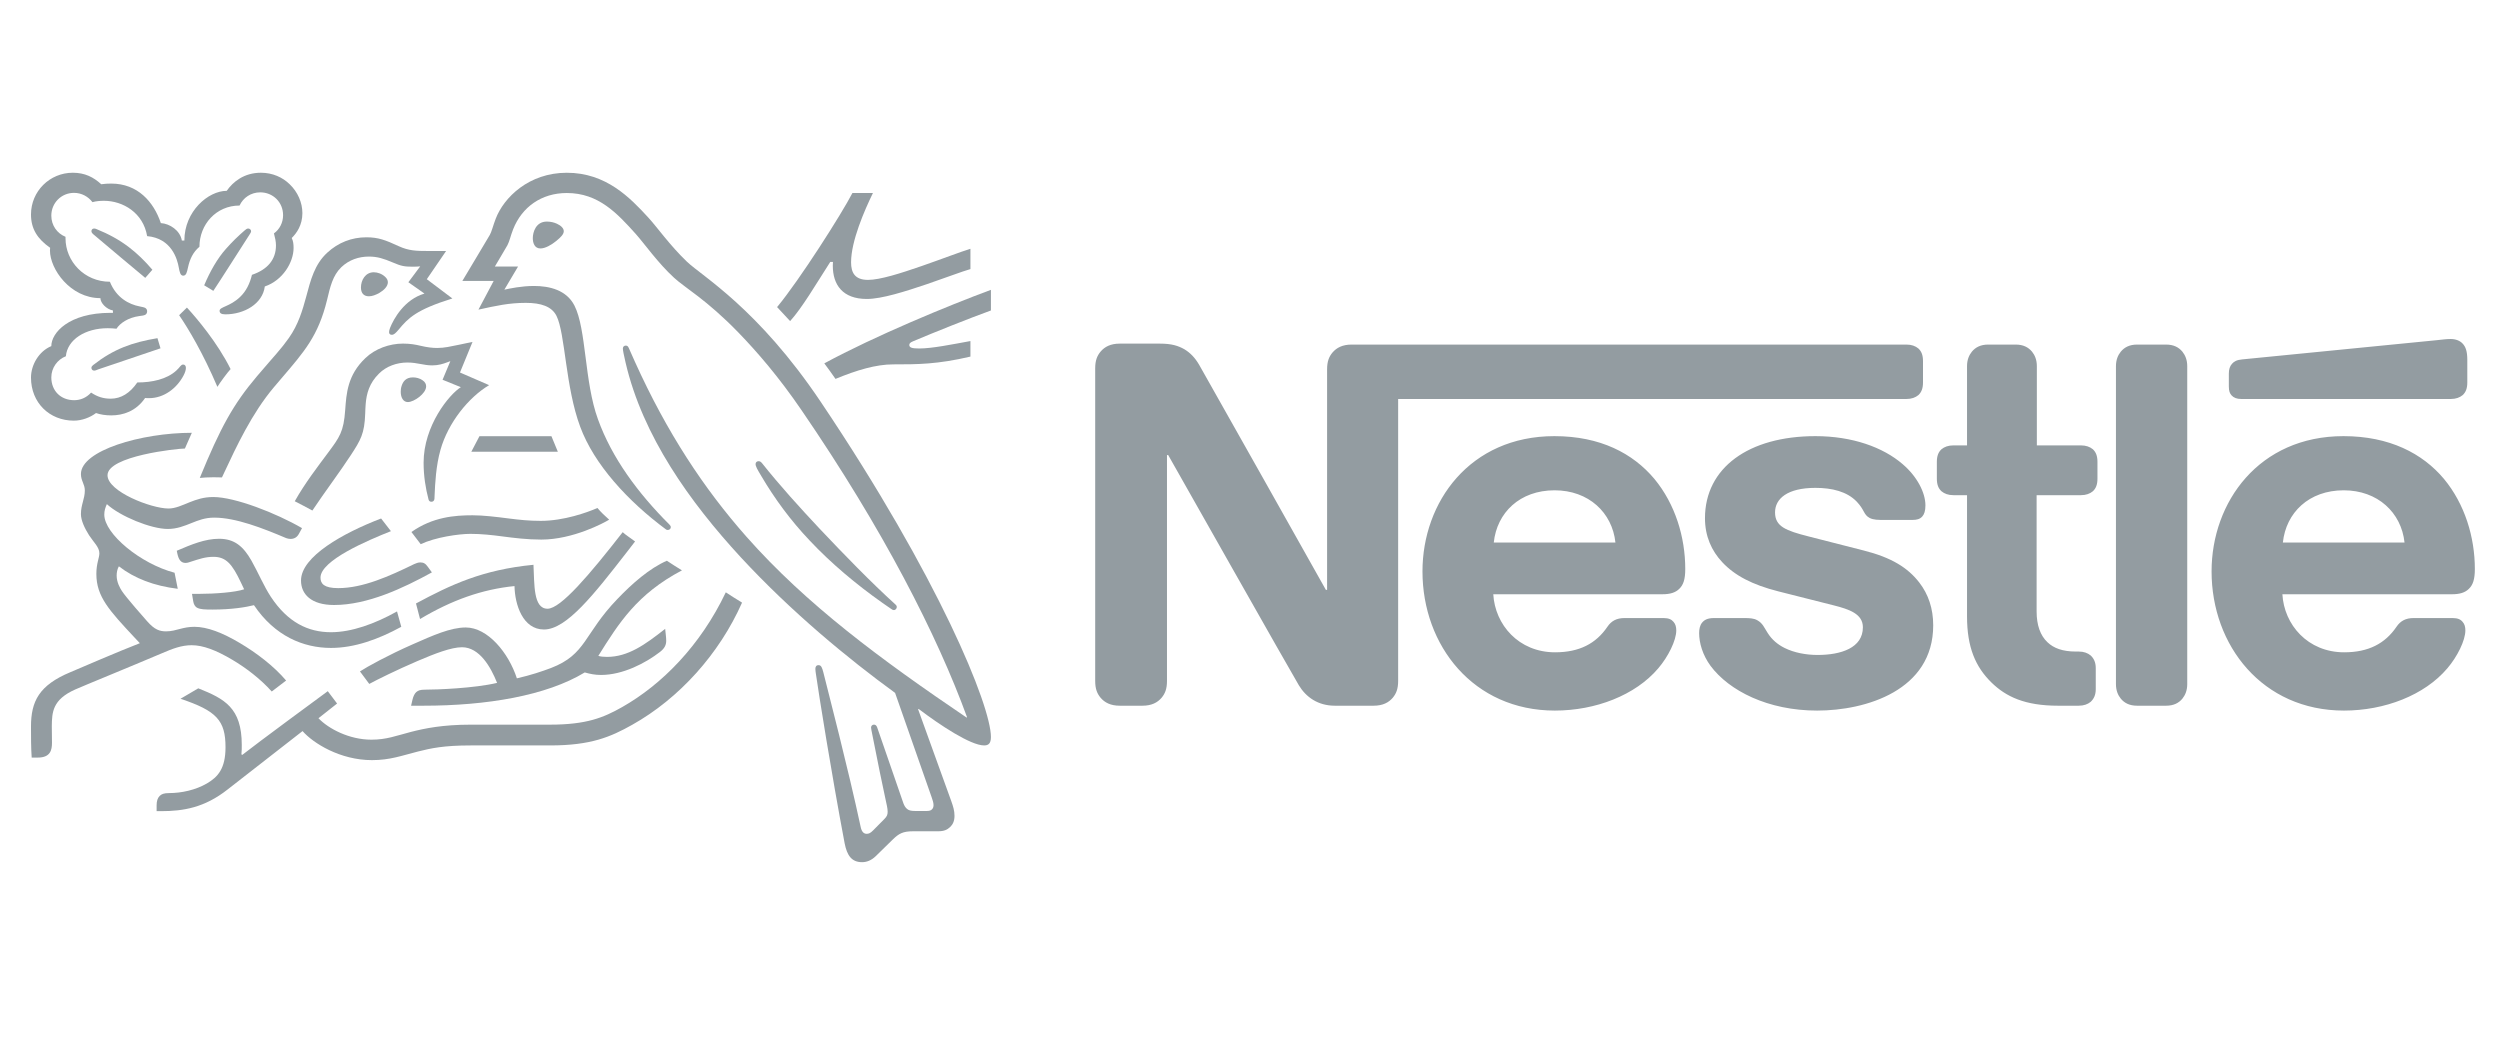 <svg width="116" height="49" viewBox="0 0 116 49" fill="none" xmlns="http://www.w3.org/2000/svg">
<path d="M61.825 16.36C61.667 16.552 61.577 16.766 61.577 17.138V27.37H61.521C61.521 27.37 55.91 17.386 55.639 16.924C55.447 16.597 55.232 16.372 54.95 16.202C54.667 16.045 54.374 15.944 53.81 15.944H51.958C51.529 15.944 51.258 16.09 51.066 16.316C50.908 16.507 50.817 16.721 50.817 17.093V31.596C50.817 31.968 50.908 32.182 51.066 32.374C51.258 32.599 51.529 32.745 51.958 32.745H53.008C53.437 32.745 53.708 32.599 53.9 32.374C54.058 32.182 54.148 31.968 54.148 31.596V21.116H54.205C54.205 21.116 60.03 31.416 60.268 31.799C60.595 32.34 61.148 32.745 61.938 32.745H63.734C64.162 32.745 64.434 32.599 64.626 32.374C64.783 32.182 64.874 31.968 64.874 31.596V18.513H88.459C88.696 18.513 88.876 18.445 89.012 18.333C89.159 18.197 89.227 18.017 89.227 17.747V16.755C89.227 16.484 89.159 16.304 89.012 16.169C88.876 16.056 88.696 15.988 88.459 15.988H62.718C62.289 15.988 62.017 16.135 61.825 16.36ZM72.122 20.237C68.204 20.237 66.003 23.291 66.003 26.514C66.003 29.951 68.363 32.971 72.145 32.971C74.03 32.971 75.882 32.262 76.943 31.01C77.406 30.47 77.779 29.714 77.779 29.253C77.779 29.094 77.744 28.959 77.655 28.858C77.564 28.745 77.428 28.678 77.192 28.678H75.374C75.012 28.678 74.764 28.812 74.583 29.083C74.053 29.861 73.285 30.267 72.156 30.267C70.462 30.267 69.368 28.982 69.288 27.573H77.147C77.496 27.573 77.744 27.494 77.914 27.326C78.106 27.145 78.196 26.886 78.196 26.401C78.196 24.925 77.733 23.393 76.763 22.22C75.769 21.037 74.256 20.237 72.122 20.237ZM84.236 20.237C81.143 20.237 79.111 21.702 79.111 24.046C79.111 24.88 79.416 25.556 79.912 26.085C80.489 26.706 81.313 27.134 82.51 27.438L85.094 28.091C85.806 28.272 86.438 28.486 86.438 29.106C86.438 30.064 85.422 30.39 84.338 30.39C83.807 30.39 83.254 30.289 82.802 30.064C82.486 29.906 82.216 29.681 82.024 29.376C81.854 29.117 81.798 28.925 81.538 28.779C81.38 28.689 81.188 28.678 80.929 28.678H79.528C79.224 28.678 79.077 28.768 78.976 28.892C78.874 29.015 78.84 29.196 78.84 29.376C78.84 29.827 78.998 30.39 79.371 30.898C80.228 32.047 82.024 32.971 84.315 32.971C86.574 32.971 89.701 32.036 89.701 29.015C89.701 28.238 89.475 27.573 89.057 27.032C88.527 26.345 87.771 25.871 86.483 25.545L83.921 24.891C82.859 24.621 82.362 24.429 82.362 23.775C82.362 23.144 82.927 22.637 84.236 22.637C85.004 22.637 85.704 22.806 86.156 23.28C86.528 23.674 86.461 23.877 86.755 24.035C86.935 24.125 87.138 24.125 87.455 24.125H88.73C88.933 24.125 89.08 24.091 89.192 23.967C89.284 23.865 89.34 23.708 89.34 23.449C89.34 22.862 88.956 22.108 88.279 21.533C87.376 20.755 85.953 20.237 84.236 20.237ZM91.27 20.666H90.638C90.401 20.666 90.221 20.733 90.085 20.845C89.938 20.981 89.87 21.161 89.87 21.431V22.209C89.87 22.48 89.938 22.66 90.085 22.795C90.221 22.908 90.401 22.976 90.638 22.976H91.27V28.599C91.27 30.041 91.665 30.942 92.399 31.664C93.077 32.329 93.958 32.745 95.493 32.745H96.452C96.69 32.745 96.87 32.678 97.006 32.566C97.152 32.43 97.243 32.25 97.243 31.98V30.999C97.243 30.728 97.152 30.549 97.006 30.413C96.87 30.3 96.69 30.232 96.452 30.232H96.317C95.707 30.232 95.29 30.075 95.007 29.804C94.669 29.489 94.499 29.004 94.499 28.373V22.976H96.555C96.791 22.976 96.972 22.908 97.108 22.795C97.254 22.66 97.322 22.48 97.322 22.209V21.431C97.322 21.161 97.254 20.981 97.108 20.845C96.972 20.733 96.791 20.666 96.555 20.666H94.51V16.991C94.51 16.698 94.42 16.484 94.285 16.316C94.115 16.113 93.878 15.988 93.529 15.988H92.253C91.902 15.988 91.665 16.113 91.496 16.316C91.361 16.484 91.27 16.698 91.27 16.991V20.666ZM98.18 31.742C98.18 32.036 98.27 32.25 98.406 32.419C98.575 32.622 98.812 32.745 99.162 32.745H100.505C100.856 32.745 101.093 32.622 101.262 32.419C101.397 32.25 101.488 32.036 101.488 31.742V16.992C101.488 16.699 101.397 16.485 101.262 16.316C101.093 16.113 100.856 15.988 100.505 15.988H99.162C98.812 15.988 98.575 16.113 98.406 16.316C98.27 16.485 98.18 16.699 98.18 16.992V31.742ZM69.311 25.173C69.457 23.786 70.519 22.75 72.133 22.75C73.714 22.75 74.809 23.786 74.956 25.173H69.311ZM113.715 18.513C113.952 18.513 114.133 18.445 114.268 18.333C114.415 18.197 114.483 18.017 114.483 17.747V16.698C114.483 16.293 114.404 16.09 114.268 15.944C114.144 15.808 113.941 15.73 113.715 15.73C113.534 15.73 113.354 15.752 113.05 15.786L104.039 16.676C103.78 16.698 103.656 16.777 103.566 16.879C103.464 16.991 103.418 17.138 103.418 17.341V17.926C103.418 18.152 103.464 18.254 103.543 18.344C103.644 18.457 103.791 18.513 103.994 18.513H113.715ZM108.736 20.237C104.819 20.237 102.617 23.291 102.617 26.514C102.617 29.951 104.977 32.971 108.759 32.971C110.645 32.971 112.496 32.262 113.557 31.01C114.02 30.47 114.393 29.714 114.393 29.253C114.393 29.094 114.359 28.959 114.268 28.858C114.178 28.745 114.042 28.678 113.806 28.678H111.988C111.626 28.678 111.378 28.812 111.197 29.083C110.667 29.861 109.899 30.267 108.77 30.267C107.076 30.267 105.981 28.982 105.903 27.573H113.783C114.133 27.573 114.382 27.494 114.551 27.326C114.743 27.145 114.833 26.886 114.833 26.401C114.833 24.925 114.37 23.393 113.399 22.22C112.406 21.037 110.87 20.237 108.736 20.237ZM105.925 25.173C106.072 23.786 107.133 22.75 108.748 22.75C110.329 22.75 111.423 23.786 111.57 25.173H105.925Z" fill="#939CA1"/>
<path d="M38.084 18.648C35.161 14.296 32.593 12.83 31.871 12.14C31.077 11.379 30.472 10.517 30.087 10.101C29.231 9.168 28.123 8.016 26.3 8.016C24.541 8.016 23.379 9.16 23.001 10.149C22.891 10.43 22.805 10.775 22.727 10.901C22.554 11.183 21.776 12.508 21.454 13.034H22.907L22.2 14.367C23.025 14.186 23.614 14.053 24.399 14.053C25.099 14.053 25.601 14.218 25.821 14.656C26.23 15.473 26.23 17.942 26.921 19.801C27.565 21.548 29.137 23.258 30.904 24.567C30.927 24.583 30.951 24.591 30.983 24.591C31.069 24.591 31.124 24.528 31.124 24.465C31.124 24.418 31.108 24.387 31.069 24.348C29.592 22.874 28.39 21.243 27.746 19.456C27.109 17.715 27.212 15.268 26.654 14.178C26.285 13.457 25.5 13.269 24.776 13.269C24.195 13.269 23.653 13.387 23.402 13.441L24.038 12.367H22.962C23.19 11.968 23.425 11.599 23.544 11.379C23.645 11.191 23.685 10.956 23.811 10.635C24.219 9.607 25.122 8.956 26.3 8.956C27.777 8.956 28.642 9.905 29.498 10.854C29.89 11.293 30.534 12.21 31.281 12.892C31.791 13.363 32.766 13.888 34.266 15.433C35.13 16.327 36.136 17.487 37.196 19.04C40.99 24.583 43.48 29.468 44.871 33.278L44.848 33.294C40.865 30.597 37.416 28.048 34.636 24.904C32.663 22.67 30.951 20.083 29.458 16.781C29.356 16.562 29.27 16.358 29.176 16.147C29.137 16.06 29.098 16.036 29.034 16.036C28.956 16.036 28.901 16.091 28.901 16.17C28.901 16.256 28.94 16.444 29.026 16.82C29.82 20.239 32.019 23.305 34.368 25.853C36.709 28.386 39.356 30.566 41.532 32.15L43.229 36.995C43.268 37.113 43.316 37.238 43.316 37.356C43.316 37.442 43.291 37.512 43.237 37.559C43.19 37.606 43.127 37.63 42.986 37.63H42.475C42.255 37.63 42.168 37.599 42.09 37.536C42.011 37.473 41.957 37.379 41.917 37.27C41.768 36.814 40.872 34.266 40.7 33.749C40.668 33.655 40.613 33.623 40.55 33.623C40.472 33.623 40.417 33.686 40.417 33.757C40.417 33.82 40.44 33.89 40.48 34.11C40.707 35.27 40.974 36.572 41.084 37.066C41.132 37.293 41.187 37.505 41.187 37.662C41.187 37.802 41.155 37.881 41.038 37.999L40.511 38.532C40.386 38.657 40.314 38.689 40.213 38.689C40.087 38.689 39.985 38.602 39.938 38.383C39.341 35.599 38.438 32.15 38.202 31.192C38.146 30.982 38.107 30.863 37.981 30.863C37.872 30.863 37.833 30.942 37.833 31.036C37.833 31.106 37.848 31.192 37.856 31.256C37.998 32.243 38.571 35.843 39.191 39.128C39.302 39.692 39.514 40.005 40.001 40.005C40.221 40.005 40.432 39.919 40.629 39.731C40.951 39.41 41.045 39.323 41.431 38.947C41.705 38.681 41.894 38.571 42.365 38.571H43.528C43.803 38.571 43.952 38.501 44.085 38.375C44.211 38.257 44.289 38.093 44.289 37.857C44.289 37.614 44.227 37.419 44.14 37.175C43.842 36.376 42.883 33.67 42.6 32.91L42.624 32.894C43.606 33.639 45.036 34.588 45.664 34.588C45.861 34.588 45.979 34.502 45.979 34.196C45.979 32.754 43.575 26.818 38.084 18.648Z" fill="#939CA1"/>
<path d="M11.116 9.537C11.281 9.176 11.643 8.925 12.075 8.925C12.664 8.925 13.135 9.38 13.135 9.984C13.135 10.336 12.97 10.643 12.711 10.83C12.766 11.035 12.805 11.214 12.805 11.387C12.805 12.046 12.412 12.508 11.69 12.752C11.595 13.151 11.423 13.512 11.139 13.779C10.668 14.233 10.189 14.233 10.189 14.421C10.189 14.524 10.26 14.586 10.456 14.586C11.328 14.586 12.184 14.1 12.287 13.292C13.12 13.01 13.622 12.171 13.622 11.505C13.622 11.332 13.606 11.183 13.536 11.043C13.764 10.822 14.031 10.446 14.031 9.89C14.031 9.403 13.818 8.91 13.441 8.549C13.111 8.227 12.648 8.015 12.106 8.015C11.32 8.015 10.81 8.439 10.519 8.855C9.662 8.855 8.555 9.803 8.555 11.16H8.438C8.358 10.69 7.872 10.375 7.463 10.352C7.133 9.364 6.387 8.518 5.161 8.518C5.02 8.518 4.848 8.526 4.698 8.549C4.337 8.219 3.936 8.015 3.379 8.015C2.31 8.015 1.438 8.871 1.438 9.952C1.438 10.627 1.744 11.089 2.326 11.497C2.326 11.497 2.318 11.583 2.318 11.623C2.318 12.485 3.26 13.834 4.659 13.834C4.659 14.053 4.934 14.351 5.24 14.405V14.516H5.122C3.198 14.516 2.381 15.441 2.381 16.06C1.807 16.296 1.438 16.93 1.438 17.518C1.438 18.687 2.295 19.518 3.426 19.518C3.803 19.518 4.188 19.369 4.455 19.165C4.651 19.235 4.902 19.274 5.161 19.274C5.704 19.274 6.309 19.087 6.733 18.467C6.796 18.475 6.85 18.475 6.913 18.475C7.605 18.475 8.201 18.02 8.516 17.424C8.594 17.276 8.626 17.158 8.626 17.071C8.626 16.986 8.586 16.915 8.5 16.915C8.39 16.915 8.374 17.017 8.178 17.197C7.738 17.597 7.062 17.746 6.371 17.746C6.033 18.24 5.617 18.499 5.138 18.499C4.784 18.499 4.51 18.405 4.227 18.216C3.999 18.467 3.716 18.569 3.441 18.569C2.821 18.569 2.381 18.138 2.381 17.51C2.381 17.071 2.663 16.68 3.056 16.53C3.127 15.754 3.96 15.229 4.996 15.229C5.13 15.229 5.264 15.237 5.405 15.253C5.562 15.002 5.939 14.735 6.473 14.664C6.584 14.649 6.669 14.641 6.733 14.61C6.796 14.578 6.827 14.516 6.827 14.445C6.827 14.382 6.803 14.327 6.741 14.288C6.685 14.257 6.591 14.242 6.481 14.218C5.986 14.124 5.397 13.818 5.099 13.073C3.912 13.073 3.04 12.124 3.04 11.058V10.988C2.647 10.83 2.381 10.454 2.381 10.007C2.381 9.419 2.844 8.949 3.433 8.949C3.787 8.949 4.093 9.121 4.29 9.38C4.455 9.333 4.643 9.317 4.824 9.317C5.704 9.317 6.646 9.874 6.827 10.956C7.958 11.058 8.226 12.015 8.296 12.415C8.335 12.618 8.366 12.791 8.5 12.791C8.642 12.791 8.673 12.633 8.72 12.422C8.806 12.023 8.956 11.701 9.254 11.45C9.254 10.422 10.024 9.537 11.116 9.537Z" fill="#939CA1"/>
<path d="M13.402 15.684C13.032 16.209 12.766 16.468 11.925 17.456C10.818 18.765 10.236 19.824 9.27 22.176C9.427 22.16 9.655 22.145 9.906 22.145C10.032 22.145 10.134 22.145 10.299 22.152L10.417 21.901C10.959 20.741 11.689 19.173 12.711 17.965L13.064 17.55C14.116 16.319 14.768 15.589 15.177 13.912C15.319 13.316 15.437 12.783 15.837 12.398C16.198 12.053 16.654 11.905 17.117 11.905C17.51 11.905 17.802 11.999 18.226 12.179C18.61 12.343 18.751 12.375 19.16 12.375C19.302 12.375 19.403 12.367 19.498 12.359L18.948 13.096L19.695 13.622C18.759 13.896 18.265 14.798 18.099 15.213C18.068 15.3 18.053 15.355 18.053 15.41C18.053 15.473 18.084 15.535 18.178 15.535C18.28 15.535 18.358 15.457 18.492 15.3C18.948 14.751 19.31 14.374 20.99 13.849L19.804 12.955L20.699 11.646H19.859C19.325 11.646 18.971 11.638 18.508 11.426C17.879 11.137 17.558 11.011 17 11.011C16.317 11.011 15.696 11.254 15.185 11.724C14.596 12.265 14.415 12.987 14.204 13.779C14.038 14.39 13.842 15.065 13.402 15.684Z" fill="#939CA1"/>
<path d="M15.209 21.023C14.761 21.627 14.148 22.418 13.677 23.258C13.826 23.329 14.321 23.595 14.494 23.689C15.036 22.873 15.79 21.87 16.285 21.109C16.733 20.419 16.914 20.122 16.945 19.196C16.953 19.04 16.953 18.89 16.968 18.742C17.007 18.263 17.134 17.777 17.589 17.331C17.927 16.993 18.414 16.821 18.901 16.821C19.372 16.821 19.647 16.954 20.055 16.954C20.346 16.954 20.558 16.883 20.747 16.813L20.896 16.758L20.535 17.621L21.383 17.965C20.841 18.302 19.655 19.753 19.655 21.47C19.655 22.09 19.749 22.662 19.883 23.171C19.899 23.227 19.93 23.282 20.016 23.282C20.095 23.282 20.15 23.234 20.158 23.148L20.166 22.968C20.189 22.442 20.228 21.612 20.44 20.867C20.794 19.612 21.744 18.436 22.695 17.871L21.343 17.284L21.925 15.864L21.289 15.998C20.904 16.076 20.621 16.146 20.284 16.146C20.063 16.146 19.812 16.115 19.514 16.044C19.286 15.99 19.042 15.943 18.697 15.943C18.076 15.943 17.408 16.177 16.953 16.617C16.12 17.409 16.073 18.263 16.017 19.024C15.947 20.035 15.758 20.286 15.209 21.023Z" fill="#939CA1"/>
<path d="M35.366 21.501C35.311 21.431 35.263 21.399 35.201 21.399C35.107 21.399 35.059 21.462 35.059 21.532C35.059 21.643 35.138 21.776 35.335 22.106C35.931 23.117 36.67 24.136 37.581 25.093C38.563 26.136 39.717 27.107 40.951 27.978L41.336 28.244C41.391 28.285 41.43 28.308 41.477 28.308C41.556 28.308 41.611 28.229 41.611 28.166C41.611 28.127 41.595 28.087 41.548 28.048C40.401 27.006 39.168 25.735 38.013 24.513C37.109 23.548 36.183 22.529 35.366 21.501Z" fill="#939CA1"/>
<path d="M10.087 17.95C10.205 17.754 10.558 17.276 10.7 17.126C10.095 15.904 9.105 14.736 8.673 14.272L8.312 14.625C8.728 15.229 9.427 16.397 10.087 17.95Z" fill="#939CA1"/>
<path d="M4.329 10.87C4.258 10.807 4.243 10.768 4.243 10.72C4.243 10.666 4.282 10.603 4.368 10.603C4.399 10.603 4.431 10.611 4.471 10.627C5.051 10.862 5.547 11.136 5.987 11.473C6.356 11.755 6.717 12.101 7.07 12.516L6.74 12.893C6.332 12.555 5.012 11.45 4.329 10.87Z" fill="#939CA1"/>
<path d="M9.898 13.496L9.474 13.238C9.749 12.587 10.087 11.991 10.487 11.544C10.771 11.223 11.038 10.963 11.336 10.705C11.407 10.65 11.446 10.603 11.516 10.603C11.595 10.603 11.651 10.666 11.651 10.729C11.651 10.76 11.635 10.799 11.603 10.846C11.124 11.591 10.189 13.065 9.898 13.496Z" fill="#939CA1"/>
<path d="M4.573 17.134C4.47 17.173 4.423 17.197 4.369 17.197C4.282 17.197 4.242 17.126 4.242 17.071C4.242 17.017 4.266 16.986 4.321 16.938C5.287 16.186 6.136 15.888 7.306 15.691L7.447 16.162L4.573 17.134Z" fill="#939CA1"/>
<path d="M24.722 11.05C24.722 10.775 24.863 10.281 25.374 10.281C25.546 10.281 25.711 10.32 25.845 10.383C26.034 10.47 26.159 10.595 26.159 10.728C26.159 10.87 26.018 11.011 25.806 11.184C25.586 11.363 25.303 11.528 25.075 11.528C24.801 11.528 24.722 11.269 24.722 11.05Z" fill="#939CA1"/>
<path d="M16.748 13.339C16.748 13.002 16.952 12.633 17.345 12.633C17.518 12.633 17.722 12.704 17.872 12.846C17.958 12.924 17.997 13.01 17.997 13.097C17.997 13.285 17.817 13.465 17.604 13.59C17.44 13.684 17.267 13.748 17.118 13.748C16.874 13.748 16.748 13.597 16.748 13.339Z" fill="#939CA1"/>
<path d="M18.594 18.177C18.594 18.099 18.602 18.005 18.634 17.911C18.697 17.707 18.83 17.511 19.16 17.511C19.31 17.511 19.474 17.55 19.607 17.645C19.726 17.723 19.773 17.824 19.773 17.927C19.773 18.264 19.207 18.656 18.924 18.656C18.72 18.656 18.594 18.459 18.594 18.177Z" fill="#939CA1"/>
<path d="M15.499 28.072C14.439 28.072 13.967 27.57 13.967 26.936C13.967 25.822 15.923 24.732 17.683 24.058L18.139 24.646C17.055 25.076 14.871 26.003 14.871 26.802C14.871 27.084 15.036 27.289 15.695 27.289C16.843 27.289 18.076 26.731 19.215 26.175C19.301 26.136 19.404 26.096 19.498 26.096C19.647 26.096 19.741 26.143 19.851 26.3L20.04 26.559C18.712 27.289 17.055 28.072 15.499 28.072Z" fill="#939CA1"/>
<path d="M18.422 28.37C17.385 28.95 16.309 29.335 15.358 29.335C14.297 29.335 13.355 28.88 12.569 27.695C12.24 27.194 11.98 26.567 11.666 26.011C11.289 25.352 10.88 24.999 10.166 24.999C9.514 24.999 8.877 25.265 8.202 25.555L8.233 25.705C8.288 25.947 8.383 26.12 8.61 26.12C8.712 26.12 8.815 26.074 8.87 26.058C9.247 25.939 9.521 25.837 9.907 25.837C10.495 25.837 10.778 26.183 11.179 27.029L11.328 27.343C10.919 27.485 9.961 27.555 9.247 27.555H8.909L8.964 27.892C8.987 28.033 9.043 28.151 9.16 28.206C9.301 28.276 9.506 28.284 9.859 28.284C10.755 28.284 11.407 28.175 11.784 28.08C12.75 29.515 14.077 30.064 15.358 30.064C16.45 30.064 17.558 29.664 18.619 29.084L18.422 28.37Z" fill="#939CA1"/>
<path d="M19.49 28.723L19.302 28.001C20.919 27.131 22.396 26.434 24.753 26.206C24.801 27.108 24.737 28.245 25.405 28.245C26.018 28.245 27.353 26.668 28.893 24.693C29.035 24.826 29.262 24.967 29.467 25.124L29.074 25.633C27.573 27.563 26.293 29.209 25.24 29.209C24.258 29.209 23.889 28.056 23.873 27.194C22.373 27.343 20.959 27.845 19.49 28.723Z" fill="#939CA1"/>
<path d="M40.276 12.987C39.663 12.987 39.49 12.649 39.49 12.171C39.49 11.184 40.111 9.764 40.504 8.956H39.552C39.058 9.913 37.11 12.979 36.057 14.249L36.662 14.899C37.227 14.272 37.848 13.206 38.523 12.155H38.649C38.649 12.21 38.642 12.273 38.642 12.328C38.642 13.214 39.097 13.872 40.22 13.872C40.912 13.872 41.996 13.527 43.017 13.182C43.865 12.892 44.643 12.595 45.028 12.485V11.544C44.588 11.677 43.693 12.022 42.765 12.344C41.792 12.681 40.833 12.987 40.276 12.987Z" fill="#939CA1"/>
<path d="M42.373 15.833C43.315 15.433 45.004 14.759 45.979 14.406V13.449C44.023 14.171 40.59 15.59 38.248 16.86C38.312 16.938 38.721 17.51 38.767 17.581C39.757 17.173 40.645 16.907 41.446 16.907C42.57 16.907 43.488 16.907 45.028 16.546V15.825C44.164 15.982 43.245 16.17 42.648 16.17C42.294 16.17 42.192 16.122 42.192 16.005C42.192 15.935 42.239 15.888 42.373 15.833Z" fill="#939CA1"/>
<path d="M22.247 20.239L21.869 20.961H25.884L25.586 20.239H22.247Z" fill="#939CA1"/>
<path d="M7.785 24.544C8.209 24.544 8.555 24.402 8.885 24.27C9.199 24.144 9.513 24.018 9.937 24.018C10.943 24.018 12.184 24.505 13.276 24.967C13.339 24.991 13.41 25.006 13.48 25.006C13.654 25.006 13.787 24.928 13.873 24.763L14.014 24.505C12.813 23.807 10.896 23.062 9.898 23.062C9.443 23.062 9.113 23.18 8.799 23.304C8.445 23.447 8.139 23.595 7.816 23.595C7.024 23.595 4.989 22.811 4.989 22.051C4.989 21.157 8.225 20.812 8.579 20.812L8.901 20.082C6.552 20.082 3.755 20.905 3.755 21.995C3.755 22.309 3.936 22.466 3.936 22.756C3.936 23.148 3.755 23.415 3.755 23.854C3.755 24.144 3.928 24.513 4.132 24.834C4.352 25.171 4.611 25.39 4.611 25.673C4.611 25.885 4.471 26.135 4.471 26.63C4.471 27.688 5.075 28.331 6.253 29.593L6.489 29.844C5.515 30.221 3.7 31.005 3.276 31.185C1.807 31.796 1.438 32.541 1.438 33.718C1.438 34.172 1.438 34.69 1.47 35.152H1.752C2.342 35.152 2.412 34.8 2.412 34.463C2.412 34.235 2.404 33.977 2.404 33.694C2.412 33.044 2.436 32.463 3.488 31.993C3.913 31.804 5.994 30.958 7.542 30.299C7.997 30.103 8.421 29.938 8.893 29.938C9.419 29.938 10.024 30.166 10.778 30.613C11.414 30.989 12.082 31.498 12.609 32.086L13.276 31.577C12.702 30.903 11.91 30.299 11.116 29.829C10.322 29.358 9.616 29.084 9.019 29.084C8.76 29.084 8.548 29.131 8.367 29.178C8.155 29.233 7.958 29.295 7.707 29.295C7.416 29.295 7.172 29.225 6.819 28.817C6.685 28.668 5.837 27.704 5.656 27.422C5.57 27.288 5.413 27.022 5.413 26.708C5.413 26.575 5.436 26.418 5.515 26.277C6.245 26.841 7.149 27.186 8.248 27.32L8.1 26.575C6.52 26.159 4.839 24.771 4.839 23.878C4.839 23.689 4.887 23.556 4.958 23.391C5.57 23.956 7.008 24.544 7.785 24.544Z" fill="#939CA1"/>
<path d="M19.09 24.685C20.079 23.987 21.1 23.909 21.925 23.909C22.42 23.909 23.001 23.979 23.614 24.058C24.109 24.121 24.556 24.168 25.091 24.168C26.167 24.168 27.251 23.776 27.722 23.571C27.856 23.736 28.084 23.956 28.265 24.113C28.037 24.254 26.592 25.037 25.115 25.037C24.463 25.037 23.842 24.96 23.307 24.889C22.836 24.826 22.326 24.771 21.831 24.771C21.289 24.771 20.197 24.928 19.521 25.25L19.09 24.685Z" fill="#939CA1"/>
<path d="M33.677 27.484C32.498 29.962 30.707 31.765 28.869 32.808C27.997 33.302 27.212 33.624 25.515 33.624H21.846C20.535 33.624 19.71 33.796 19.066 33.961C18.374 34.141 17.935 34.321 17.235 34.321C16.199 34.321 15.24 33.811 14.777 33.326L15.641 32.644L15.209 32.071C14.958 32.252 11.886 34.517 11.241 35.027L11.202 35.004C11.218 34.847 11.218 34.706 11.218 34.564C11.218 32.84 10.417 32.423 9.2 31.938L8.375 32.423C10.048 32.981 10.464 33.427 10.464 34.674C10.464 35.662 10.11 36.054 9.6 36.352C9.073 36.658 8.421 36.799 7.848 36.799C7.604 36.799 7.495 36.846 7.408 36.932C7.314 37.026 7.267 37.168 7.267 37.363V37.638H7.464C8.516 37.638 9.49 37.474 10.558 36.634L14.038 33.922C14.533 34.486 15.783 35.27 17.259 35.27C18.092 35.27 18.626 35.066 19.396 34.87C19.992 34.721 20.574 34.588 21.846 34.588H25.531C27.416 34.588 28.328 34.196 29.332 33.632C31.517 32.408 33.378 30.338 34.431 27.962C34.156 27.79 33.897 27.633 33.677 27.484Z" fill="#939CA1"/>
<path d="M27.762 30.433C28.712 28.911 29.56 27.562 31.642 26.465C31.422 26.332 31.108 26.128 30.943 26.018C30.134 26.371 29.333 27.076 28.65 27.79C27.078 29.421 27.219 30.361 25.562 30.997C25.145 31.154 24.635 31.326 23.983 31.475C23.598 30.291 22.633 29.115 21.611 29.115C20.904 29.115 20.087 29.483 19.144 29.899C18.037 30.385 17.023 30.942 16.702 31.154L17.134 31.734C17.463 31.553 18.414 31.082 19.364 30.675C20.189 30.322 20.936 30.032 21.438 30.032C22.247 30.032 22.773 30.95 23.065 31.686C22.004 31.938 20.259 32 19.734 32C19.49 32 19.404 32.039 19.317 32.11C19.239 32.181 19.175 32.306 19.136 32.478L19.074 32.745H19.639C22.577 32.745 25.35 32.283 27.133 31.201C27.385 31.272 27.605 31.318 27.887 31.318C28.908 31.318 29.961 30.762 30.621 30.252C30.856 30.072 30.912 29.906 30.912 29.727C30.912 29.64 30.904 29.562 30.896 29.483L30.864 29.178C29.922 29.922 29.136 30.48 28.163 30.48C27.99 30.48 27.864 30.464 27.762 30.433Z" fill="#939CA1"/>
</svg>
